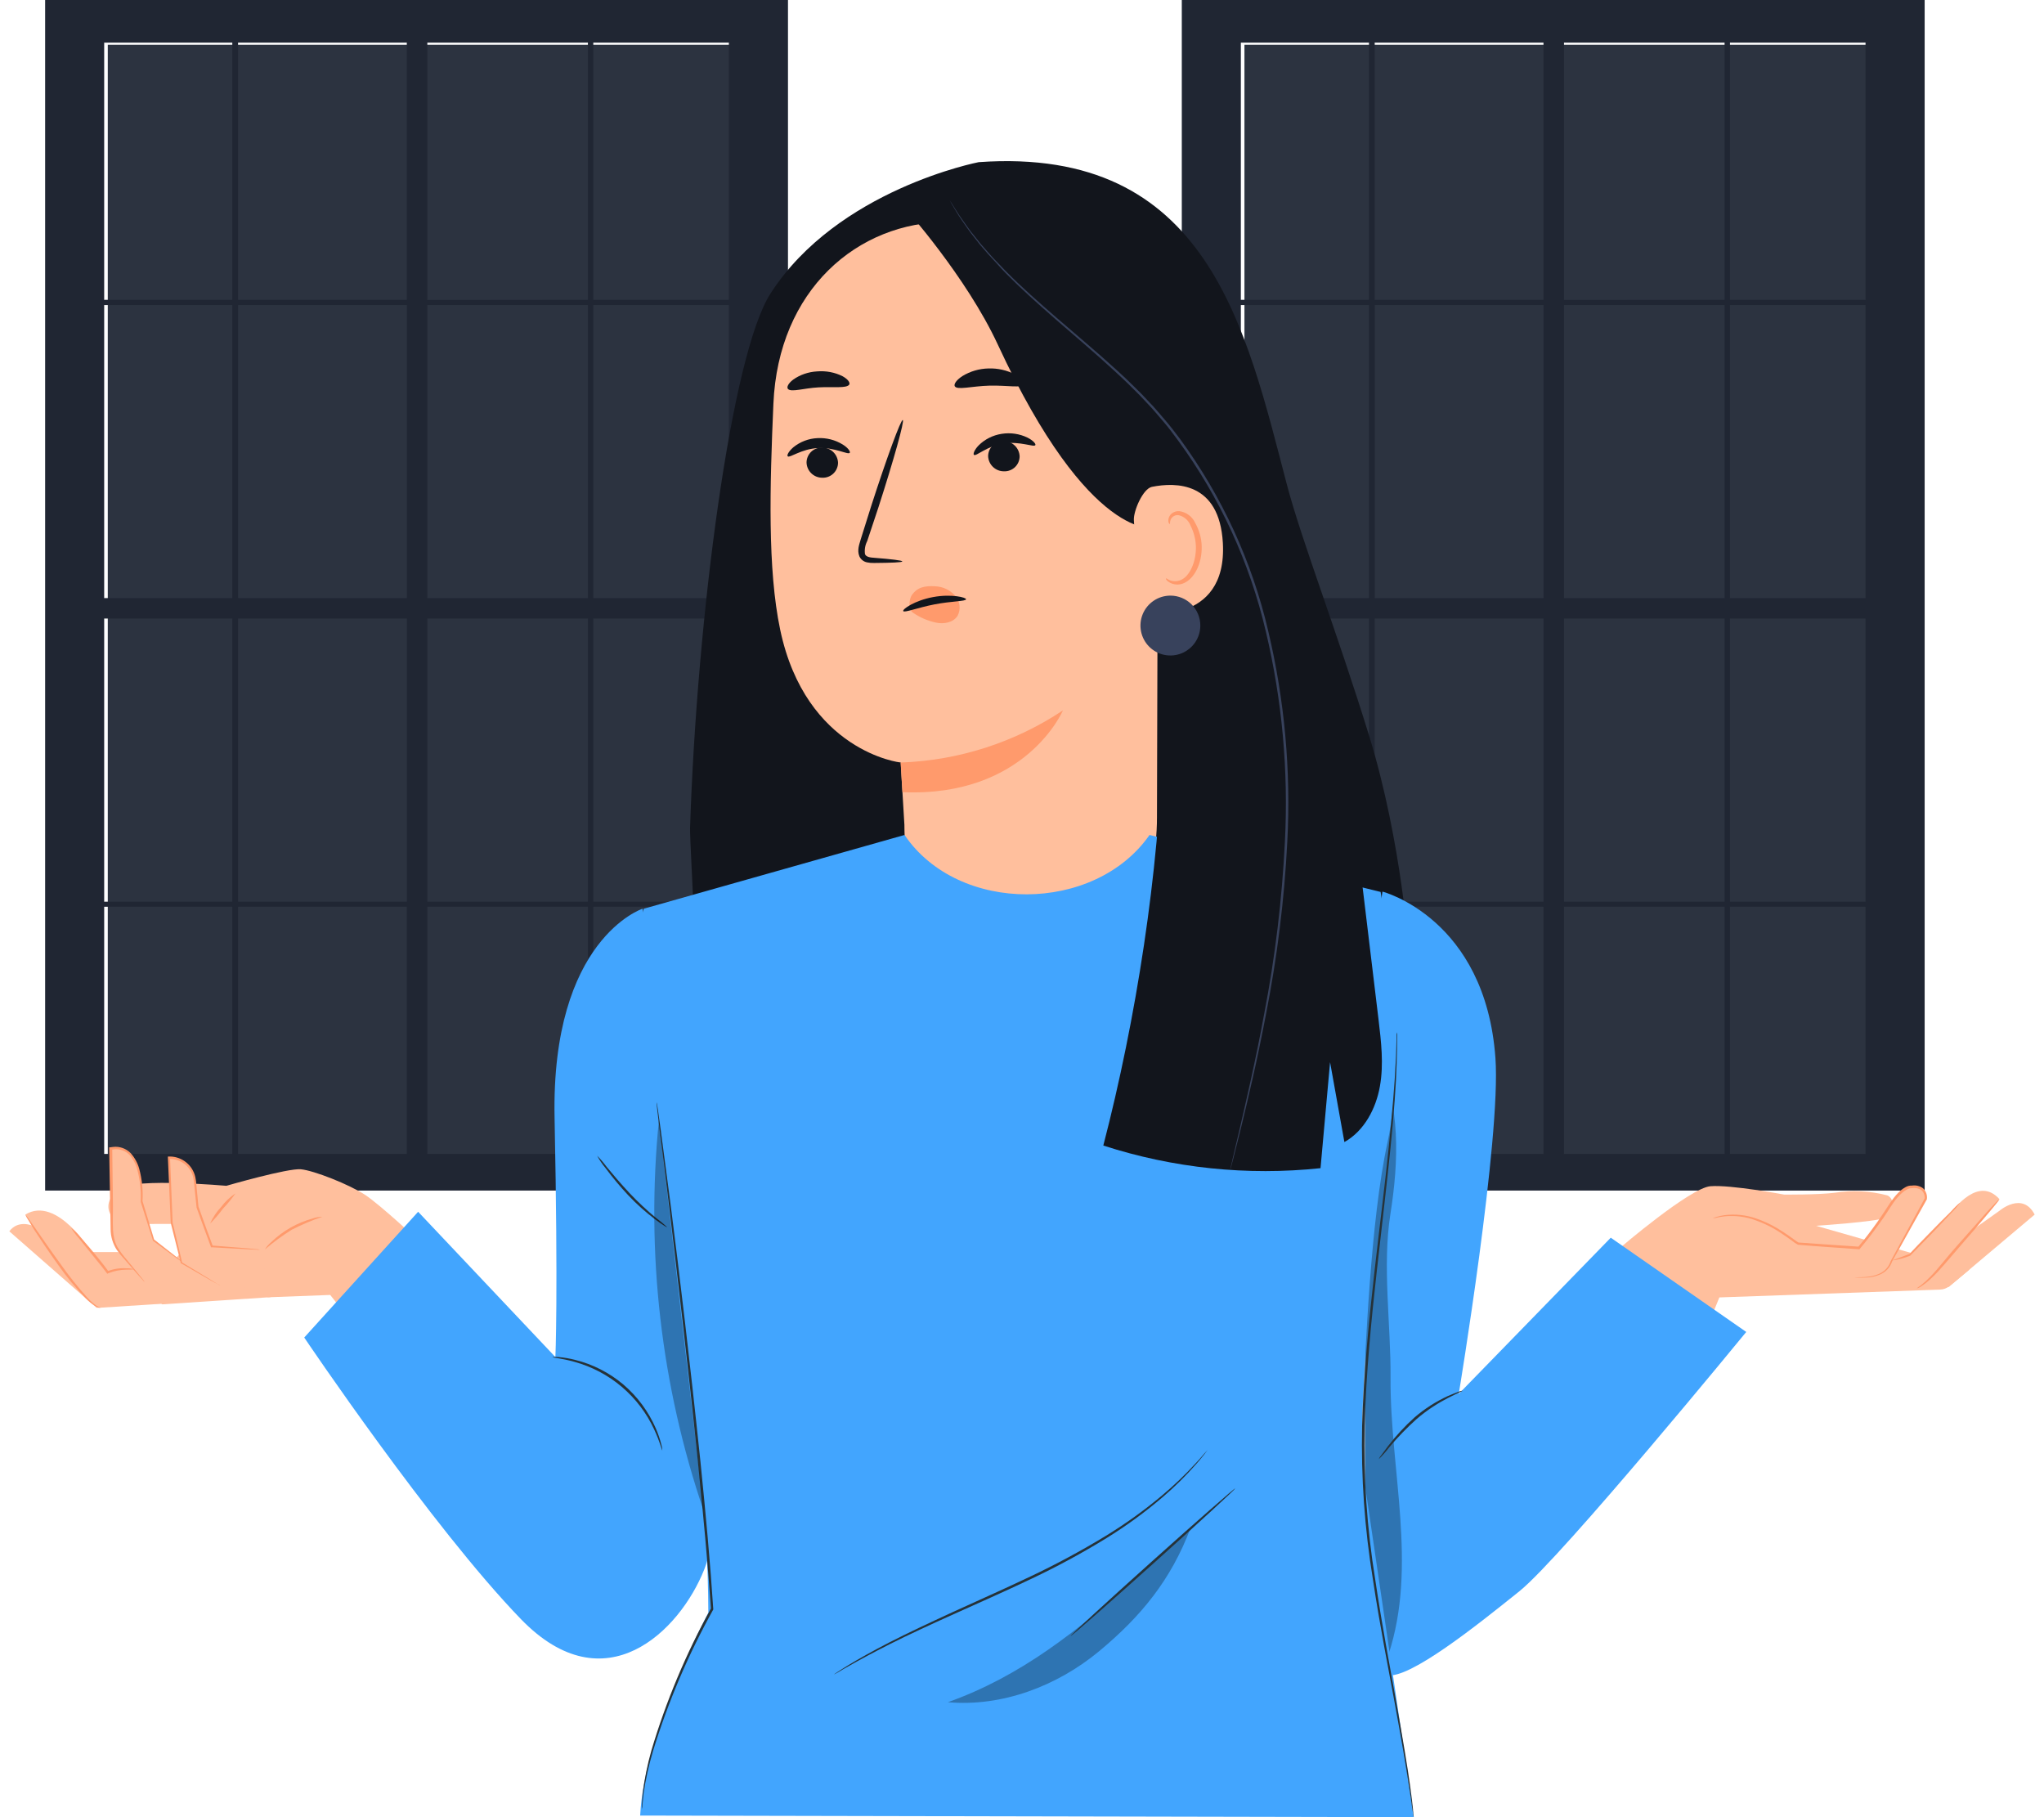 <svg width="180" height="160" viewBox="0 0 180 160" fill="none" xmlns="http://www.w3.org/2000/svg">
<path d="M165.549 3.941H109.589V101.675H165.549V3.941Z" fill="#2C3340"/>
<path d="M65.451 3.941H9.491V101.675H65.451V3.941Z" fill="#2C3340"/>
<path d="M166.884 0H104.072V104.827H169.49V0H166.884ZM120.555 54.462V79.39H109.273V54.462H120.555ZM109.273 52.66V26.861H120.555V52.66H109.273ZM137.73 52.66V26.861H151.871V52.66H137.73ZM151.871 54.462V79.39H137.73V54.462H151.871ZM121.065 52.66V26.861H135.928V52.66H121.065ZM135.928 54.462V79.39H121.06V54.462H135.928ZM121.06 26.398V3.754H135.923V26.398H121.06ZM135.923 79.838V101.602H121.06V79.838H135.923ZM137.73 79.838H151.871V101.602H137.73V79.838ZM137.73 26.413V3.754H151.871V26.398L137.73 26.413ZM152.345 54.462H164.284V79.39H152.345V54.462ZM152.345 52.66V26.861H164.284V52.66H152.345ZM164.284 26.398H152.345V3.754H164.284V26.398ZM120.555 3.754V26.398H109.273V3.754H120.555ZM109.273 79.838H120.555V101.602H109.273V79.838ZM152.345 101.602V79.838H164.284V101.602H152.345Z" fill="#202633"/>
<path d="M66.786 0H3.974V104.827H69.392V0H66.786ZM20.457 54.462V79.39H9.175V54.462H20.457ZM9.175 52.66V26.861H20.457V52.66H9.175ZM37.632 52.66V26.861H51.773V52.66H37.632ZM51.773 54.462V79.39H37.632V54.462H51.773ZM20.967 52.66V26.861H35.829V52.66H20.967ZM35.829 54.462V79.39H20.962V54.462H35.829ZM20.962 26.398V3.754H35.824V26.398H20.962ZM35.824 79.838V101.602H20.962V79.838H35.824ZM37.632 79.838H51.773V101.602H37.632V79.838ZM37.632 26.413V3.754H51.773V26.398L37.632 26.413ZM52.247 54.462H64.186V79.39H52.247V54.462ZM52.247 52.66V26.861H64.186V52.66H52.247ZM64.186 26.398H52.247V3.754H64.186V26.398ZM20.457 3.754V26.398H9.175V3.754H20.457ZM9.175 79.838H20.457V101.602H9.175V79.838ZM52.247 101.602V79.838H64.186V101.602H52.247Z" fill="#202633"/>
<path d="M37.108 109.461C37.108 109.461 33.518 106.098 32.135 105.194C30.752 104.29 27.658 103.067 26.502 102.953C25.346 102.84 19.936 104.408 19.936 104.408C19.936 104.408 11.948 103.701 10.607 104.635C9.266 105.568 9.375 106.535 9.939 107.245C10.502 107.956 12.659 107.729 15.046 107.767C17.434 107.804 18.069 108.027 18.069 108.027L14.601 111.722L23.614 114.224L29.079 114.018L31.055 116.506L37.108 109.461Z" fill="#FFBF9D"/>
<path d="M9.742 101.116L9.96 109.069L10.343 110.057L14.269 114.846L23.846 114.211L16.216 111.239L13.504 109.179L12.453 105.778C12.453 105.778 12.773 100.531 9.742 101.116Z" fill="#FFBF9D"/>
<path d="M10.406 110.243H8.06C8.06 110.243 5.016 105.237 2.233 106.939L2.872 107.927C2.872 107.927 1.611 107.359 0.821 108.415L8.497 115.141H8.85L17.027 114.615L10.406 110.243Z" fill="#FFBF9D"/>
<path d="M11.797 111.765C11.578 111.786 11.357 111.795 11.137 111.791C10.582 111.796 10.033 111.906 9.519 112.114L9.443 112.152L9.393 112.081C9.153 111.744 8.863 111.387 8.552 111.013C7.934 110.244 7.37 109.55 6.9 108.97C6.659 108.698 6.441 108.407 6.248 108.1C6.535 108.328 6.796 108.587 7.026 108.873C7.476 109.373 8.085 110.075 8.733 110.878C9.035 111.257 9.321 111.614 9.573 111.971L9.443 111.938C9.985 111.722 10.568 111.632 11.15 111.673C11.37 111.661 11.589 111.692 11.797 111.765Z" fill="#FF9A6C"/>
<path d="M28.386 107.135C27.459 107.45 26.557 107.832 25.687 108.278C24.857 108.797 24.067 109.377 23.324 110.014C23.478 109.768 23.67 109.546 23.892 109.359C24.397 108.869 24.962 108.446 25.573 108.097C26.186 107.749 26.84 107.478 27.52 107.29C27.798 107.191 28.09 107.139 28.386 107.135Z" fill="#FF9A6C"/>
<path d="M20.735 105.076C20.404 105.55 20.037 105.999 19.637 106.417C19.294 106.885 18.915 107.325 18.502 107.733C18.739 107.196 19.066 106.704 19.469 106.278C19.819 105.808 20.247 105.401 20.735 105.076Z" fill="#FF9A6C"/>
<path d="M12.739 112.874C12.673 112.819 12.613 112.759 12.558 112.693L12.062 112.143L11.293 111.26L10.813 110.709C10.624 110.506 10.45 110.29 10.292 110.062C9.937 109.521 9.746 108.889 9.741 108.241C9.741 107.565 9.712 106.842 9.699 106.081C9.674 104.555 9.645 102.877 9.615 101.116V101.019H9.704L9.96 100.986C10.242 100.952 10.529 100.984 10.797 101.079C11.065 101.174 11.308 101.329 11.507 101.532C11.863 101.93 12.122 102.405 12.264 102.919C12.51 103.854 12.607 104.822 12.55 105.786V105.753C12.941 107.039 13.285 108.191 13.579 109.158L13.55 109.12L15.522 110.663L16.047 111.083C16.11 111.129 16.168 111.181 16.22 111.239C16.22 111.239 16.148 111.205 16.022 111.117L15.475 110.726L13.462 109.238V109.213C13.159 108.25 12.798 107.111 12.39 105.82V105.786C12.437 104.845 12.336 103.901 12.091 102.991C11.967 102.507 11.731 102.059 11.402 101.683C11.225 101.503 11.009 101.366 10.771 101.283C10.532 101.2 10.278 101.173 10.027 101.204L9.796 101.234L9.884 101.124C9.91 102.886 9.931 104.563 9.947 106.089C9.964 107.615 9.775 109.032 10.464 109.994C10.602 110.213 10.754 110.422 10.918 110.621L11.385 111.184C11.671 111.529 11.919 111.832 12.125 112.088L12.587 112.664C12.646 112.728 12.697 112.798 12.739 112.874Z" fill="#FF9A6C"/>
<path d="M8.867 115.143C8.718 115.158 8.569 115.117 8.447 115.03C8.117 114.83 7.815 114.589 7.547 114.311C6.672 113.404 5.868 112.432 5.142 111.402C4.276 110.2 3.549 109.098 3.015 108.287C2.759 107.867 2.557 107.547 2.423 107.312C2.341 107.197 2.277 107.071 2.233 106.938C2.333 107.036 2.421 107.146 2.494 107.265L3.146 108.199C3.696 108.993 4.449 110.086 5.315 111.272C6.036 112.297 6.817 113.28 7.652 114.214C7.904 114.495 8.186 114.747 8.493 114.967C8.612 115.037 8.737 115.096 8.867 115.143Z" fill="#FF9A6C"/>
<path d="M22.837 110.01L18.612 109.725L17.35 106.265L17.119 103.936C17.07 103.385 16.816 102.872 16.407 102.498C15.999 102.125 15.466 101.918 14.912 101.918H14.87L15.105 107.623L15.976 111.167L19.41 113.193H23.614L22.837 110.01Z" fill="#FFBF9D"/>
<path d="M22.837 110.01L18.612 109.725L17.35 106.265L17.119 103.936C17.07 103.385 16.816 102.872 16.407 102.498C15.999 102.125 15.466 101.918 14.912 101.918H14.87L15.105 107.623L15.976 111.167L19.41 113.193" fill="#FFBF9D"/>
<path d="M19.41 113.193C19.324 113.16 19.241 113.119 19.162 113.071L18.473 112.689L15.951 111.234H15.921V111.205C15.665 110.187 15.366 108.985 15.034 107.665V107.644C14.959 105.929 14.874 103.991 14.786 101.939V101.83H14.895C14.933 101.83 14.979 101.83 15.021 101.83C15.53 101.848 16.018 102.033 16.411 102.356C16.803 102.679 17.079 103.122 17.195 103.617C17.245 103.845 17.277 104.077 17.292 104.31L17.355 104.983C17.401 105.403 17.439 105.857 17.481 106.274V106.248C17.943 107.539 18.359 108.708 18.742 109.721L18.671 109.666L21.76 109.91L22.601 109.99C22.699 109.994 22.796 110.008 22.891 110.032C22.793 110.042 22.695 110.042 22.597 110.032L21.756 109.994L18.666 109.822H18.57V109.775C18.195 108.766 17.767 107.602 17.308 106.32V106.295C17.266 105.874 17.22 105.454 17.174 105.004C17.153 104.781 17.128 104.558 17.107 104.331C17.091 104.108 17.061 103.886 17.014 103.667C16.909 103.219 16.658 102.817 16.302 102.525C15.946 102.232 15.503 102.065 15.043 102.049H14.87L14.975 101.935C15.055 103.982 15.135 105.925 15.202 107.64C15.522 108.964 15.808 110.162 16.043 111.188L16.005 111.137L18.502 112.651L19.175 113.071C19.258 113.101 19.338 113.142 19.41 113.193Z" fill="#FF9A6C"/>
<path d="M113.333 42.695C109.714 28.893 106.372 12.847 86.189 14.277C86.189 14.277 73.754 16.669 67.852 25.846C64.375 31.243 61.365 54.516 60.768 72.895C60.743 73.644 61.054 78.861 61.033 79.592L114.447 84.04H124.087C124.087 84.04 123.486 74.291 120.585 64.832C117.747 55.639 114.616 47.563 113.333 42.695Z" fill="#12151C"/>
<path d="M83.507 19.535L84.768 18.328L98.41 23.827C99.362 23.88 100.26 24.288 100.926 24.971C101.592 25.653 101.978 26.56 102.008 27.514L101.886 71.966C101.886 74.98 101.302 77.59 99.482 79.991L97.565 82.513C93.197 88.281 84.209 87.806 80.749 81.454C80.541 81.092 80.38 80.705 80.27 80.302C80.183 79.975 80.114 79.644 80.064 79.31C79.644 75.732 79.644 72.63 79.644 72.63C79.4 68.703 79.32 67.093 79.32 67.131C79.32 67.169 70.963 66.168 68.705 55.444C67.583 50.109 67.793 42.77 68.108 35.547C68.537 25.563 75.474 19.522 83.507 19.535Z" fill="#FFBF9D"/>
<path d="M87.017 40.169C87.032 40.53 87.188 40.871 87.451 41.119C87.714 41.367 88.064 41.503 88.425 41.497C88.602 41.503 88.779 41.473 88.944 41.409C89.109 41.345 89.26 41.249 89.388 41.126C89.515 41.003 89.616 40.855 89.686 40.692C89.755 40.529 89.791 40.354 89.792 40.177C89.776 39.816 89.621 39.475 89.359 39.227C89.097 38.978 88.749 38.841 88.388 38.844C88.21 38.839 88.033 38.869 87.867 38.933C87.701 38.997 87.55 39.093 87.422 39.217C87.295 39.34 87.193 39.488 87.123 39.652C87.054 39.815 87.018 39.991 87.017 40.169Z" fill="#12151C"/>
<path d="M71.026 40.731C71.039 41.093 71.193 41.435 71.456 41.684C71.718 41.933 72.068 42.069 72.43 42.063C72.607 42.069 72.783 42.038 72.949 41.974C73.114 41.91 73.265 41.814 73.392 41.691C73.52 41.568 73.622 41.421 73.692 41.258C73.762 41.096 73.799 40.921 73.8 40.743C73.786 40.381 73.631 40.039 73.368 39.79C73.105 39.541 72.754 39.405 72.392 39.411C72.215 39.405 72.039 39.435 71.873 39.499C71.708 39.563 71.557 39.659 71.43 39.782C71.303 39.905 71.201 40.053 71.132 40.215C71.062 40.379 71.026 40.554 71.026 40.731Z" fill="#12151C"/>
<path d="M69.371 40.178C69.551 40.35 70.56 39.518 72.053 39.451C73.545 39.384 74.676 40.069 74.831 39.871C74.907 39.787 74.714 39.451 74.222 39.144C73.552 38.73 72.771 38.532 71.985 38.576C71.21 38.611 70.465 38.894 69.862 39.384C69.421 39.766 69.278 40.102 69.371 40.178Z" fill="#12151C"/>
<path d="M85.771 40.052C85.968 40.204 86.893 39.275 88.369 39.052C89.844 38.829 91.042 39.401 91.173 39.195C91.24 39.102 91.017 38.804 90.492 38.535C89.784 38.192 88.989 38.075 88.213 38.198C87.444 38.315 86.731 38.672 86.178 39.22C85.783 39.632 85.678 39.998 85.771 40.052Z" fill="#12151C"/>
<path d="M79.459 49.431C79.459 49.347 78.525 49.233 77.012 49.115C76.63 49.094 76.264 49.04 76.171 48.783C76.118 48.391 76.187 47.992 76.369 47.64C76.68 46.698 77.008 45.715 77.348 44.697C78.706 40.493 79.669 37.038 79.501 36.983C79.333 36.928 78.093 40.3 76.735 44.508C76.407 45.546 76.096 46.534 75.801 47.48C75.68 47.922 75.457 48.426 75.68 48.985C75.741 49.117 75.831 49.232 75.944 49.324C76.057 49.415 76.19 49.479 76.331 49.511C76.545 49.557 76.764 49.577 76.983 49.569C78.517 49.557 79.455 49.519 79.459 49.431Z" fill="#12151C"/>
<path d="M79.311 67.139C84.409 66.964 89.358 65.374 93.605 62.549C93.605 62.549 90.343 70.217 79.471 69.75L79.311 67.139Z" fill="#FF9A6C"/>
<path d="M84.121 52.464C83.903 52.213 83.636 52.009 83.337 51.865C83.038 51.72 82.712 51.638 82.38 51.623C81.443 51.568 80.783 51.686 80.278 52.426C80.18 52.609 80.12 52.809 80.102 53.016C80.084 53.223 80.108 53.431 80.173 53.628C80.283 53.8 80.203 53.805 80.371 53.927C80.981 54.354 81.67 54.656 82.397 54.814C83.12 54.978 83.953 54.814 84.327 54.221C84.475 53.942 84.534 53.624 84.497 53.31C84.46 52.996 84.329 52.701 84.121 52.464Z" fill="#FF9A6C"/>
<path d="M84.074 33.998C84.268 34.376 85.55 33.998 87.13 33.956C88.711 33.914 90.027 34.208 90.178 33.817C90.246 33.632 89.968 33.287 89.405 32.976C88.678 32.598 87.865 32.414 87.046 32.442C86.237 32.459 85.447 32.69 84.755 33.111C84.226 33.455 83.99 33.813 84.074 33.998Z" fill="#12151C"/>
<path d="M69.394 34.252C69.69 34.553 70.772 34.178 72.088 34.107C73.403 34.037 74.535 34.209 74.782 33.869C74.885 33.705 74.692 33.396 74.185 33.118C73.511 32.783 72.735 32.637 71.962 32.7C71.187 32.744 70.447 32.998 69.847 33.427C69.394 33.771 69.259 34.103 69.394 34.252Z" fill="#12151C"/>
<path d="M101.735 46.486C101.735 46.486 95.993 47.874 87.862 30.323C85.088 24.349 79.703 18.329 79.703 18.329L84.747 17.602C84.747 17.602 99.818 21.848 100.07 22.037C100.323 22.226 103.875 29.831 103.875 29.831L101.735 46.486Z" fill="#12151C"/>
<path d="M99.852 45.785C99.814 44.978 100.651 43.031 101.437 42.867C103.539 42.447 107.381 42.409 107.688 47.803C108.108 55.172 100.621 54.071 100.596 53.861C100.571 53.65 99.986 48.564 99.852 45.785Z" fill="#FFBF9D"/>
<path d="M102.689 50.926C102.719 50.901 102.82 51.01 103.042 51.099C103.356 51.211 103.701 51.197 104.005 51.061C104.766 50.733 105.35 49.459 105.313 48.118C105.294 47.485 105.136 46.863 104.85 46.298C104.768 46.072 104.632 45.869 104.454 45.707C104.276 45.545 104.061 45.429 103.829 45.369C103.678 45.338 103.522 45.36 103.387 45.432C103.252 45.505 103.146 45.622 103.089 45.764C103 45.974 103.059 46.121 103.017 46.134C102.975 46.146 102.853 46.02 102.895 45.713C102.926 45.528 103.019 45.359 103.16 45.234C103.256 45.152 103.366 45.09 103.486 45.05C103.606 45.011 103.732 44.997 103.858 45.007C104.164 45.049 104.454 45.169 104.701 45.355C104.948 45.541 105.142 45.788 105.266 46.071C105.614 46.692 105.806 47.389 105.825 48.101C105.863 49.589 105.182 51.023 104.144 51.389C103.949 51.457 103.742 51.482 103.537 51.46C103.332 51.438 103.134 51.371 102.958 51.263C102.71 51.12 102.647 50.956 102.689 50.926Z" fill="#FF9A6C"/>
<path d="M85.071 52.764C85.05 52.953 83.788 52.924 82.296 53.214C80.804 53.504 79.635 53.971 79.543 53.806C79.45 53.643 80.556 52.869 82.174 52.571C83.793 52.272 85.104 52.608 85.071 52.764Z" fill="#12151C"/>
<path d="M142.664 109.873C142.664 109.873 148.835 104.588 150.626 104.445C152.417 104.302 157.117 105.181 157.117 105.181C157.117 105.181 160.089 105.206 161.565 105.021C163.105 104.777 164.68 104.854 166.189 105.248C166.635 105.383 167.194 106.488 165.882 107.245C165.327 107.565 159.929 107.93 159.929 107.93L173.432 111.785L171.679 113.232C171.442 113.428 171.146 113.539 170.838 113.547L151.412 114.236L150.521 116.41L142.664 109.873Z" fill="#FFBF9D"/>
<path d="M157.403 109.877H163.709C163.709 109.877 165.92 106.934 166.719 105.719C167.421 104.647 168.261 104.332 168.997 104.584C169.189 104.654 169.349 104.792 169.447 104.971C169.517 105.1 169.554 105.244 169.554 105.391C169.554 105.538 169.517 105.683 169.447 105.812L166.672 110.987L168.127 110.499C168.127 110.499 171.036 107.649 171.604 106.989C172.171 106.329 174.239 103.554 176.072 105.576L173.55 108.401L176.072 106.61C176.072 106.61 178.099 104.87 179.179 106.942L171.612 113.316" fill="#FFBF9D"/>
<path d="M150.836 107.258C150.917 107.219 151.001 107.189 151.089 107.17C151.333 107.088 151.585 107.03 151.841 106.998C152.794 106.87 153.764 106.971 154.67 107.292C155.304 107.511 155.913 107.792 156.491 108.133C156.802 108.318 157.117 108.519 157.437 108.742L157.916 109.083C158.067 109.192 158.256 109.335 158.378 109.402C159.976 109.524 161.804 109.633 163.717 109.768L163.625 109.806C164.217 109.104 164.798 108.339 165.361 107.544C165.584 107.233 165.781 106.918 165.996 106.607C166.21 106.296 166.391 105.972 166.618 105.678C166.834 105.372 167.082 105.09 167.358 104.837C167.498 104.715 167.652 104.609 167.816 104.521C167.992 104.42 168.194 104.375 168.396 104.391H168.358C168.532 104.362 168.71 104.368 168.881 104.409C169.052 104.45 169.213 104.526 169.355 104.631C169.48 104.75 169.576 104.898 169.633 105.062C169.691 105.225 169.709 105.4 169.687 105.572V105.593C168.484 107.746 167.438 109.621 166.63 111.059C166.542 111.324 166.397 111.567 166.204 111.771C166.012 111.974 165.777 112.133 165.516 112.236C165.14 112.392 164.738 112.478 164.331 112.488C164.08 112.502 163.829 112.502 163.578 112.488C163.491 112.49 163.403 112.482 163.318 112.463H163.578C163.747 112.463 163.999 112.463 164.327 112.433C164.722 112.409 165.111 112.317 165.474 112.16C165.714 112.058 165.93 111.906 166.106 111.714C166.282 111.522 166.415 111.294 166.496 111.046L169.489 105.526V105.564C169.507 105.425 169.492 105.284 169.446 105.152C169.4 105.02 169.324 104.901 169.224 104.803C168.979 104.633 168.677 104.567 168.383 104.618H168.35C168.202 104.616 168.056 104.655 167.929 104.732C167.777 104.809 167.635 104.906 167.509 105.022C167.243 105.258 167.005 105.523 166.799 105.812C166.378 106.401 166 107.073 165.537 107.679C164.97 108.482 164.386 109.242 163.784 109.953L163.751 109.995H163.696C161.771 109.852 159.98 109.743 158.332 109.596C158.144 109.496 157.966 109.378 157.802 109.242L157.327 108.902C157.016 108.679 156.705 108.482 156.402 108.292C155.838 107.953 155.241 107.672 154.62 107.452C153.734 107.123 152.785 107.002 151.845 107.098C151.593 107.124 151.343 107.169 151.097 107.233C151.011 107.247 150.924 107.256 150.836 107.258Z" fill="#FF9A6C"/>
<path d="M176.085 105.578C176.02 105.704 175.938 105.82 175.841 105.923C175.668 106.137 175.42 106.444 175.105 106.814C174.483 107.562 173.608 108.584 172.629 109.702C171.649 110.82 170.809 111.88 170.081 112.544C169.802 112.813 169.498 113.055 169.173 113.267C169.058 113.352 168.926 113.412 168.787 113.444C168.894 113.353 169.008 113.27 169.127 113.196C169.425 112.961 169.706 112.705 169.968 112.43C170.653 111.749 171.452 110.669 172.452 109.563C173.453 108.458 174.327 107.436 174.975 106.713L175.757 105.872C175.853 105.76 175.963 105.661 176.085 105.578Z" fill="#FF9A6C"/>
<path d="M172.625 105.871C172.402 106.197 172.146 106.498 171.86 106.771C171.368 107.309 170.674 108.032 169.901 108.839C169.266 109.495 168.673 110.1 168.219 110.558C167.718 110.761 167.195 110.902 166.66 110.979C166.794 110.911 166.935 110.856 167.08 110.815L168.181 110.394L168.148 110.415C168.602 109.928 169.182 109.318 169.829 108.667C170.603 107.868 171.313 107.153 171.835 106.645C172.076 106.365 172.34 106.106 172.625 105.871Z" fill="#FF9A6C"/>
<path d="M121.741 78.504C121.741 78.504 130.805 80.841 131.692 93.159C132.2 100.179 128.463 122.725 128.463 122.725L141.848 108.978L153.779 117.276C153.779 117.276 137.539 137.106 133.806 140.103C130.073 143.101 124.087 147.885 122.153 147.494C120.219 147.103 120.211 138.157 120.211 138.157V88.761L121.741 78.504Z" fill="#42A5FE"/>
<path d="M56.581 80.012C56.581 80.012 48.518 82.664 48.837 98.429C49.157 114.193 48.909 119.486 48.909 119.486L36.822 106.694L26.792 117.767C26.792 117.767 38.025 134.456 45.882 142.57C53.289 150.208 59.872 143.574 62.012 138.202C63.744 133.851 65.14 117.304 65.14 117.304L56.581 80.012Z" fill="#42A5FE"/>
<g opacity="0.3">
<path d="M122.444 106.881C123.175 102.256 123.368 97.249 121.262 93.008C116.096 105.779 116.327 120.447 118.177 133.979L122.271 145.687C124.852 137.842 122.401 129.485 122.456 121.304C122.49 116.642 121.716 111.492 122.444 106.881Z" fill="black"/>
</g>
<path d="M54.903 90.043C54.903 90.043 60.293 126.297 61.335 129.471C62.378 132.645 62.378 142.003 62.378 142.003C62.378 142.003 56.724 152.538 56.375 159.857L124.507 160L120.08 129.913C119.939 128.013 119.906 126.107 119.979 124.204C120.265 118.903 120.673 107.54 122.195 100.553C123.961 92.431 121.581 78.533 121.581 78.533L101.23 73.518C96.412 80.441 84.415 80.534 79.656 73.518L56.686 80.013L54.903 90.043Z" fill="#42A5FE"/>
<path d="M121.418 128.476C121.467 128.358 121.535 128.248 121.62 128.152C121.763 127.955 121.977 127.669 122.246 127.311C122.945 126.4 123.728 125.556 124.583 124.789C125.454 124.04 126.425 123.417 127.467 122.935C127.888 122.759 128.199 122.624 128.43 122.548C128.548 122.497 128.673 122.462 128.8 122.443C128.846 122.532 126.736 123.208 124.726 124.966C123.884 125.724 123.095 126.538 122.364 127.404C122.074 127.783 121.758 128.142 121.418 128.476Z" fill="#263238"/>
<path d="M58.326 127.706C58.284 127.706 58.128 126.97 57.611 125.865C56.945 124.421 55.971 123.14 54.759 122.111C53.546 121.082 52.124 120.33 50.591 119.908C49.413 119.58 48.648 119.546 48.657 119.487C48.834 119.465 49.013 119.465 49.191 119.487C49.676 119.529 50.157 119.611 50.628 119.731C52.203 120.119 53.666 120.866 54.904 121.913C56.135 122.966 57.11 124.286 57.754 125.772C57.948 126.219 58.107 126.68 58.229 127.151C58.286 127.331 58.318 127.517 58.326 127.706Z" fill="#263238"/>
<path d="M58.763 108.062C58.651 108.023 58.546 107.967 58.452 107.894C58.263 107.776 57.994 107.591 57.67 107.347C56.833 106.712 56.05 106.009 55.329 105.245C54.612 104.481 53.94 103.677 53.315 102.836C53.036 102.501 52.791 102.139 52.584 101.756C52.887 102.063 53.168 102.392 53.424 102.74C53.937 103.358 54.643 104.207 55.48 105.094C56.196 105.849 56.957 106.561 57.758 107.225C58.109 107.485 58.444 107.764 58.763 108.062Z" fill="#263238"/>
<path d="M106.321 127.686C106.321 127.686 106.321 127.715 106.267 127.77L106.09 128.001C105.922 128.198 105.699 128.51 105.371 128.871C104.461 129.911 103.478 130.885 102.429 131.784C100.865 133.126 99.2 134.343 97.447 135.425C95.307 136.74 93.097 137.937 90.826 139.011C88.413 140.158 86.084 141.18 83.974 142.13C81.863 143.08 79.976 143.95 78.416 144.736C76.856 145.523 75.612 146.195 74.763 146.683C74.343 146.918 74.015 147.103 73.792 147.246L73.535 147.389C73.477 147.419 73.447 147.435 73.443 147.431C73.466 147.407 73.493 147.387 73.523 147.372L73.767 147.208C73.985 147.07 74.3 146.859 74.721 146.607C75.562 146.099 76.789 145.397 78.345 144.598C79.9 143.799 81.788 142.916 83.894 141.945C86 140.974 88.325 139.961 90.729 138.813C92.994 137.742 95.201 136.554 97.342 135.253C99.088 134.189 100.752 132.996 102.319 131.683C103.377 130.799 104.376 129.845 105.308 128.829C105.645 128.48 105.88 128.177 106.052 127.988L106.25 127.774L106.321 127.686Z" fill="#263238"/>
<path d="M56.531 159.289V159.201C56.531 159.13 56.531 159.045 56.531 158.936C56.531 158.692 56.569 158.352 56.594 157.91C56.756 156.632 57.013 155.367 57.363 154.127C58.655 149.781 60.414 145.587 62.61 141.62V141.675C62.336 137.732 61.928 133.326 61.458 128.693C60.558 119.941 59.616 112.038 58.935 106.312C58.591 103.462 58.309 101.15 58.095 99.54C58.002 98.749 57.931 98.127 57.876 97.694L57.826 97.215C57.82 97.16 57.82 97.105 57.826 97.051C57.843 97.103 57.854 97.156 57.859 97.21C57.876 97.328 57.901 97.488 57.935 97.69C57.994 98.11 58.082 98.737 58.191 99.527C58.406 101.137 58.708 103.445 59.087 106.295C59.814 112.012 60.768 119.916 61.681 128.668C62.151 133.292 62.555 137.715 62.811 141.662V141.692V141.717C60.614 145.668 58.837 149.839 57.51 154.161C57.143 155.394 56.862 156.651 56.669 157.923C56.632 158.343 56.598 158.701 56.577 158.94C56.577 159.05 56.577 159.138 56.548 159.205C56.546 159.234 56.54 159.262 56.531 159.289Z" fill="#263238"/>
<path d="M123.032 90.889C123.038 90.949 123.038 91.009 123.032 91.069C123.032 91.2 123.032 91.372 123.032 91.599C123.032 92.062 123.032 92.747 122.994 93.625C122.948 95.387 122.767 97.93 122.452 101.066C122.137 104.202 121.691 107.923 121.228 112.059C120.766 116.196 120.312 120.749 120.169 125.55C120.069 130.06 120.38 134.569 121.098 139.023C121.704 143.143 122.418 146.821 122.969 149.924C123.52 153.026 123.948 155.536 124.184 157.281C124.31 158.155 124.381 158.836 124.432 159.294C124.432 159.517 124.47 159.715 124.482 159.82C124.488 159.88 124.488 159.94 124.482 160C124.465 159.943 124.454 159.884 124.449 159.824C124.449 159.694 124.407 159.521 124.373 159.303C124.31 158.84 124.226 158.163 124.083 157.293C123.826 155.553 123.389 153.043 122.822 149.949C122.254 146.855 121.519 143.177 120.901 139.053C120.17 134.587 119.852 130.065 119.951 125.541C120.098 120.732 120.564 116.175 121.031 112.038C121.498 107.902 121.977 104.181 122.292 101.049C122.607 97.918 122.826 95.383 122.902 93.621C122.956 92.743 122.96 92.062 122.977 91.599C122.977 91.372 122.977 91.2 122.977 91.069C122.99 91.008 123.008 90.947 123.032 90.889Z" fill="#263238"/>
<g opacity="0.3">
<path d="M58.023 98.656C56.861 110.266 58.207 121.991 61.971 133.036L58.023 98.656Z" fill="black"/>
</g>
<g opacity="0.3">
<path d="M100.167 138.825C95.004 143.566 89.825 147.619 83.473 149.877C88.261 150.297 93.092 148.451 96.791 145.387C100.49 142.322 103.126 139.081 104.82 134.6L100.167 138.825Z" fill="black"/>
</g>
<path d="M94.286 144.046C94.243 144.003 97.455 141.057 101.457 137.466C105.459 133.876 108.739 131.005 108.776 131.051C108.814 131.098 105.607 134.04 101.605 137.63C97.602 141.221 94.328 144.092 94.286 144.046Z" fill="#263238"/>
<path d="M105.703 55.079C105.703 55.601 105.549 56.111 105.259 56.544C104.969 56.978 104.557 57.315 104.075 57.515C103.593 57.714 103.063 57.766 102.552 57.664C102.04 57.562 101.571 57.311 101.202 56.941C100.834 56.572 100.583 56.102 100.482 55.591C100.381 55.079 100.433 54.549 100.633 54.068C100.834 53.586 101.172 53.175 101.606 52.886C102.04 52.596 102.55 52.443 103.072 52.443C103.418 52.443 103.76 52.512 104.08 52.644C104.399 52.777 104.69 52.971 104.934 53.216C105.178 53.461 105.372 53.751 105.504 54.071C105.636 54.391 105.704 54.733 105.703 55.079Z" fill="#38425C"/>
<path d="M121.388 89.693C120.612 83.247 119.835 76.801 119.059 70.355L102.391 65.311C102.067 76.812 100.053 89.727 97.161 100.863C103.327 102.859 109.844 103.538 116.289 102.855C116.569 99.745 116.849 96.634 117.13 93.523C117.544 95.869 117.965 98.213 118.391 100.556C120.14 99.576 121.17 97.613 121.518 95.65C121.867 93.687 121.628 91.703 121.388 89.693Z" fill="#12151C"/>
<path d="M108.344 102.944C108.344 102.944 108.344 102.864 108.394 102.705C108.445 102.545 108.487 102.284 108.558 101.994C108.705 101.364 108.92 100.447 109.197 99.274C109.744 96.907 110.551 93.49 111.337 89.223C112.296 84.227 112.903 79.17 113.153 74.089C113.473 67.875 112.907 61.646 111.471 55.592C110.05 49.524 107.421 43.805 103.74 38.776C103.32 38.209 102.9 37.633 102.429 37.095C101.958 36.557 101.542 36.031 101.067 35.548L100.373 34.812L99.667 34.11C99.204 33.639 98.725 33.206 98.263 32.769C96.392 31.037 94.563 29.515 92.928 28.086C91.293 26.657 89.834 25.341 88.623 24.109C88.316 23.802 88.039 23.491 87.782 23.205C87.526 22.919 87.244 22.629 87.009 22.364C86.773 22.099 86.534 21.818 86.315 21.561L85.722 20.805C85.336 20.334 85.046 19.88 84.772 19.497C84.499 19.115 84.297 18.778 84.133 18.501L83.763 17.879C83.679 17.736 83.642 17.66 83.642 17.66C83.642 17.66 83.692 17.727 83.784 17.866L84.171 18.48C84.34 18.749 84.55 19.085 84.827 19.459C85.105 19.834 85.399 20.3 85.79 20.754L86.387 21.503L87.085 22.297C87.324 22.579 87.585 22.86 87.867 23.138C88.148 23.415 88.421 23.735 88.733 24.033C89.943 25.257 91.41 26.556 93.05 27.981C94.689 29.406 96.522 30.923 98.406 32.647C98.868 33.067 99.356 33.521 99.818 33.988L100.529 34.69L101.226 35.43C101.706 35.913 102.139 36.456 102.597 36.981C103.055 37.507 103.484 38.078 103.925 38.663C107.622 43.712 110.26 49.456 111.681 55.55C113.126 61.626 113.692 67.877 113.363 74.114C113.103 79.197 112.479 84.254 111.497 89.248C110.689 93.519 109.861 96.933 109.289 99.295C108.999 100.472 108.768 101.397 108.608 102.007C108.529 102.31 108.466 102.541 108.423 102.709C108.381 102.877 108.344 102.944 108.344 102.944Z" fill="#38425C"/>
</svg>
